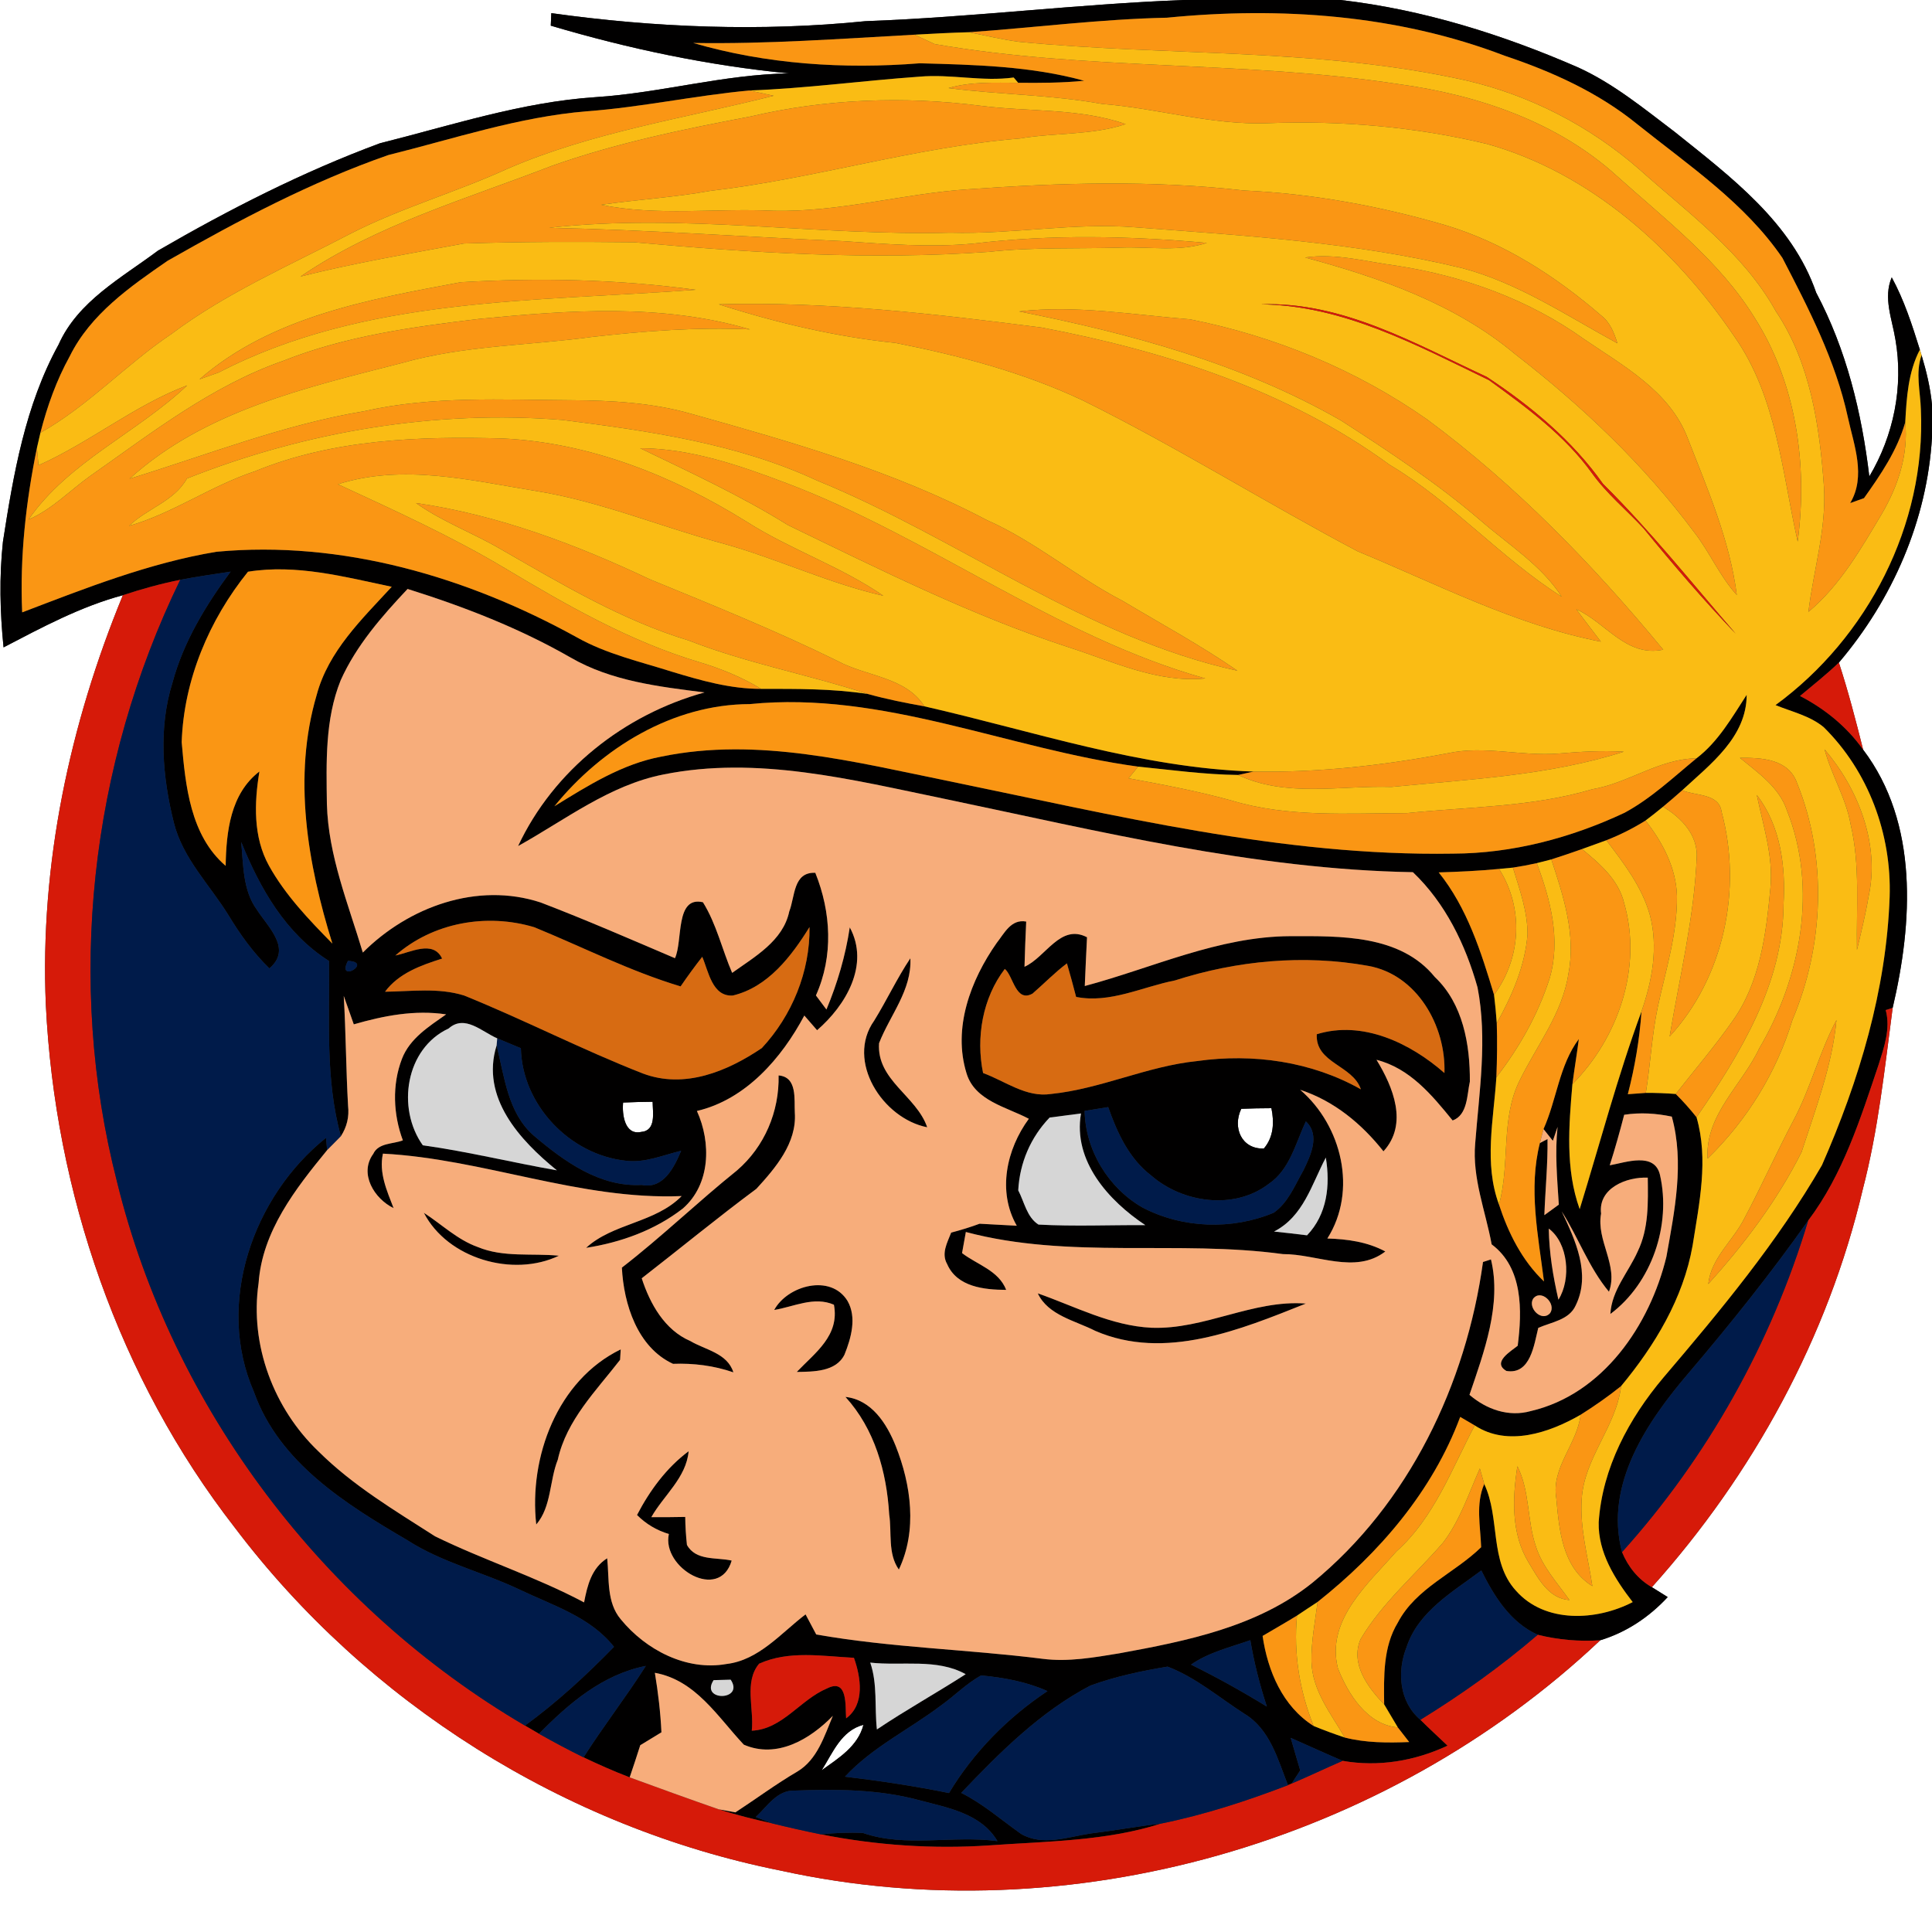 <?xml version="1.0" encoding="UTF-8" ?>
<!DOCTYPE svg PUBLIC "-//W3C//DTD SVG 1.1//EN" "http://www.w3.org/Graphics/SVG/1.1/DTD/svg11.dtd">
<svg width="250pt" height="250pt" viewBox="0 0 250 250" version="1.1" xmlns="http://www.w3.org/2000/svg">
<rect x="0" y="0" width="250" height="250" fill="#333333" stroke="none"/>
<g id="#ffffffff">
<path fill="#ffffff" opacity="1.00" d=" M 0.00 0.00 L 153.15 0.00 C 139.40 0.53 125.75 2.24 111.99 2.74 C 98.46 4.11 84.79 3.58 71.34 1.70 C 71.32 2.10 71.29 2.92 71.27 3.32 C 81.33 6.31 91.65 8.48 102.11 9.50 C 93.68 9.62 85.47 12.03 77.07 12.57 C 67.52 13.20 58.38 16.23 49.16 18.54 C 39.17 22.24 29.64 27.10 20.43 32.44 C 15.73 35.96 10.08 38.97 7.58 44.59 C 3.26 52.44 1.74 61.36 0.38 70.10 C -0.11 74.64 0.00 79.23 0.46 83.77 C 5.45 81.17 10.43 78.49 15.90 77.02 C 9.01 93.74 5.15 111.88 5.93 130.00 C 7.11 154.30 15.38 178.37 30.36 197.64 C 47.49 220.33 73.10 236.47 100.99 242.05 C 138.42 250.28 179.27 238.50 207.07 212.25 C 210.46 211.22 213.40 209.25 215.80 206.66 C 215.29 206.34 214.27 205.70 213.75 205.38 C 226.85 190.77 236.54 173.04 241.04 153.91 C 243.05 146.21 243.87 138.29 244.91 130.42 C 247.50 119.40 248.30 106.53 241.09 97.01 C 240.14 93.22 239.16 89.45 237.95 85.74 C 244.89 77.57 249.37 67.35 250.00 56.59 L 250.00 250.00 L 0.00 250.00 L 0.00 0.00 Z" />
<path fill="#ffffff" opacity="1.00" d=" M 173.48 0.00 L 250.00 0.00 L 250.00 52.36 C 249.79 50.18 249.28 48.05 248.65 45.96 L 248.64 45.93 L 248.43 45.25 C 247.43 42.05 246.40 38.84 244.79 35.89 C 243.66 38.53 244.84 41.29 245.27 43.95 C 246.33 50.03 245.04 56.37 241.89 61.65 C 240.91 53.41 238.93 45.24 235.01 37.86 C 231.88 28.79 223.95 22.88 216.76 17.11 C 212.75 14.07 208.82 10.83 204.22 8.73 C 194.42 4.46 184.12 1.23 173.48 0.00 Z" />
<path fill="#ffffff" opacity="1.00" d=" M 80.63 142.67 C 81.90 142.61 83.18 142.58 84.45 142.57 C 84.46 143.93 84.94 146.31 82.97 146.47 C 80.83 146.94 80.48 144.19 80.63 142.67 Z" />
<path fill="#ffffff" opacity="1.00" d=" M 160.62 143.48 C 161.92 143.43 163.22 143.40 164.52 143.40 C 164.90 145.23 164.81 147.14 163.54 148.62 C 160.64 148.71 159.46 145.90 160.62 143.48 Z" />
<path fill="#ffffff" opacity="1.00" d=" M 106.33 229.07 C 107.76 226.81 108.86 223.93 111.73 223.19 C 111.01 225.98 108.51 227.50 106.33 229.07 Z" />
</g>
<g id="#010000ff">
<path fill="#010000" opacity="1.00" d=" M 153.15 0.00 L 173.48 0.00 C 184.12 1.23 194.42 4.46 204.22 8.73 C 208.82 10.83 212.75 14.07 216.76 17.11 C 223.95 22.88 231.88 28.79 235.01 37.86 C 238.93 45.24 240.91 53.41 241.89 61.65 C 245.04 56.37 246.33 50.03 245.27 43.95 C 244.84 41.29 243.66 38.53 244.79 35.89 C 246.40 38.84 247.43 42.05 248.43 45.25 C 246.92 48.14 246.71 51.44 246.54 54.64 C 245.51 58.28 243.36 61.42 241.20 64.46 C 240.75 64.62 239.85 64.94 239.41 65.10 C 241.49 61.61 239.90 57.61 239.11 53.99 C 237.52 46.67 234.06 39.96 230.64 33.37 C 225.80 26.28 218.52 21.40 211.91 16.11 C 206.85 11.98 200.85 9.27 194.70 7.21 C 180.84 1.90 165.67 0.84 151.01 2.29 C 142.44 2.47 133.93 3.57 125.39 4.17 C 123.04 4.23 120.69 4.36 118.34 4.49 C 108.80 5.01 99.27 5.72 89.70 5.56 C 99.17 8.32 109.20 8.97 119.01 8.19 C 126.12 8.38 133.41 8.55 140.29 10.45 C 137.45 10.73 134.60 10.74 131.75 10.71 C 131.60 10.54 131.32 10.20 131.17 10.03 C 127.11 10.59 123.05 9.56 118.98 9.92 C 111.63 10.44 104.32 11.44 96.96 11.71 C 89.92 12.36 82.98 13.88 75.93 14.40 C 67.15 15.12 58.76 17.95 50.26 20.06 C 40.26 23.54 30.86 28.52 21.68 33.75 C 16.84 37.09 11.71 40.66 9.03 46.09 C 7.31 49.20 6.11 52.56 5.23 56.00 C 5.12 56.48 4.89 57.46 4.78 57.95 C 3.35 64.94 2.55 72.09 2.87 79.24 C 11.07 76.11 19.30 72.85 28.00 71.40 C 44.25 69.88 60.50 74.66 74.64 82.47 C 78.47 84.63 82.79 85.60 86.95 86.92 C 90.70 88.06 94.53 89.15 98.49 89.14 C 103.09 89.14 107.72 89.10 112.29 89.80 C 114.70 90.47 117.16 90.96 119.62 91.40 C 133.73 94.61 147.63 99.38 162.21 99.84 C 161.71 99.95 160.71 100.17 160.21 100.28 C 155.88 100.23 151.58 99.63 147.27 99.20 C 130.46 96.92 114.25 89.38 97.02 91.11 C 87.08 91.13 77.87 96.77 71.74 104.33 C 76.08 101.66 80.50 98.85 85.60 97.90 C 98.06 95.33 110.65 98.62 122.84 101.09 C 144.33 105.50 165.92 110.82 188.00 110.46 C 195.70 110.44 203.28 108.43 210.22 105.17 C 213.66 103.31 216.53 100.59 219.52 98.13 C 222.35 95.97 224.11 92.84 226.02 89.91 C 226.01 95.39 221.32 98.89 217.68 102.26 C 216.86 102.98 216.04 103.70 215.20 104.39 C 214.45 105.01 213.70 105.60 212.93 106.18 C 211.32 107.19 209.62 108.04 207.86 108.73 C 206.81 109.12 205.76 109.50 204.71 109.87 C 203.39 110.33 202.08 110.79 200.74 111.21 C 200.27 111.33 199.33 111.57 198.86 111.69 C 197.83 111.92 196.81 112.11 195.77 112.27 C 195.33 112.31 194.43 112.40 193.98 112.44 C 191.38 112.69 188.77 112.81 186.17 112.89 C 189.86 117.47 191.65 123.18 193.33 128.73 C 193.48 129.94 193.59 131.16 193.68 132.39 C 193.76 134.72 193.72 137.06 193.63 139.40 C 193.28 144.87 191.99 150.54 193.97 155.87 C 195.17 159.55 196.95 163.11 199.79 165.82 C 199.05 159.90 197.76 153.83 199.26 147.91 C 199.51 147.78 200.01 147.52 200.25 147.39 C 200.29 150.68 199.96 153.95 199.84 157.24 C 200.31 156.90 201.25 156.22 201.71 155.88 C 201.50 152.53 201.19 149.17 201.55 145.82 L 200.94 147.62 C 200.64 147.24 200.04 146.48 199.73 146.10 C 201.44 142.30 201.76 137.84 204.30 134.45 C 204.05 136.40 203.72 138.34 203.47 140.29 C 203.01 145.67 202.54 151.27 204.41 156.46 C 207.04 147.93 209.32 139.26 212.41 130.87 C 212.16 134.49 211.55 138.08 210.64 141.59 C 211.22 141.55 212.39 141.46 212.97 141.42 C 214.26 141.41 215.55 141.46 216.84 141.56 C 217.79 142.50 218.69 143.51 219.53 144.57 C 221.11 150.03 219.88 155.72 219.02 161.19 C 217.81 168.02 214.14 174.09 209.77 179.36 C 208.10 180.70 206.34 181.93 204.53 183.07 C 200.50 185.39 195.10 187.25 190.83 184.45 C 190.36 184.18 189.42 183.63 188.95 183.35 C 185.36 192.98 178.47 200.97 170.50 207.29 C 169.83 207.73 168.49 208.61 167.83 209.06 C 166.36 209.96 164.87 210.81 163.38 211.69 C 164.04 216.22 165.97 220.81 169.98 223.34 C 171.31 223.89 172.66 224.38 174.02 224.84 C 176.74 225.53 179.56 225.53 182.35 225.42 C 181.86 224.78 181.37 224.15 180.88 223.53 C 180.29 222.54 179.70 221.54 179.11 220.55 C 179.07 216.97 178.95 213.13 180.88 209.96 C 183.22 205.49 188.19 203.60 191.66 200.21 C 191.57 197.49 190.93 194.63 192.06 192.03 C 194.15 196.44 192.69 202.04 196.17 205.84 C 199.92 210.09 206.59 209.74 211.27 207.31 C 208.97 204.33 206.78 200.89 206.87 196.98 C 207.33 189.96 210.78 183.55 215.25 178.25 C 222.66 169.55 230.02 160.70 235.76 150.77 C 240.58 139.81 244.10 128.07 244.52 116.05 C 244.78 107.93 241.78 99.81 235.98 94.09 C 234.19 92.61 231.85 92.10 229.75 91.24 C 241.68 82.51 249.23 67.89 248.56 53.01 C 248.50 50.67 247.83 48.25 248.65 45.96 C 249.28 48.05 249.79 50.18 250.00 52.36 L 250.00 56.59 C 249.37 67.35 244.89 77.57 237.95 85.74 C 236.35 87.26 234.62 88.65 232.92 90.06 C 236.13 91.72 238.99 94.04 241.09 97.01 C 248.30 106.53 247.50 119.40 244.91 130.42 C 244.68 130.49 244.23 130.63 244.01 130.70 C 244.66 133.12 243.80 135.52 243.08 137.80 C 240.73 144.78 238.48 151.97 233.98 157.94 C 229.19 164.72 223.99 171.22 218.61 177.55 C 213.18 183.88 207.56 192.08 209.89 200.84 C 210.67 202.73 211.96 204.36 213.75 205.38 C 214.27 205.70 215.29 206.34 215.80 206.66 C 213.40 209.25 210.46 211.22 207.07 212.25 C 204.35 212.44 201.62 212.19 198.98 211.54 C 195.43 209.94 193.35 206.57 191.68 203.22 C 188.02 205.97 183.58 208.47 182.03 213.08 C 180.75 216.27 181.04 220.20 183.80 222.54 C 184.94 223.68 186.14 224.77 187.31 225.89 C 183.07 227.87 178.36 228.67 173.73 227.85 C 171.48 226.89 169.26 225.86 167.02 224.88 C 167.42 226.28 167.83 227.69 168.25 229.09 C 167.97 229.52 167.42 230.37 167.14 230.79 L 166.66 231.00 C 165.35 227.66 164.33 223.76 161.04 221.77 C 157.77 219.68 154.74 217.05 151.08 215.66 C 147.71 216.22 144.32 216.94 141.10 218.11 C 134.62 221.50 129.38 226.75 124.38 232.00 C 127.21 233.41 129.57 235.50 132.13 237.31 C 134.91 238.92 138.13 237.71 141.05 237.26 C 144.12 236.89 147.16 236.33 150.24 235.97 C 143.12 238.25 135.45 238.26 128.04 238.79 C 120.73 239.29 113.38 238.78 106.20 237.36 C 108.02 237.18 109.85 237.09 111.68 237.19 C 117.19 239.10 123.32 237.46 129.07 238.24 C 126.93 234.64 122.64 233.93 118.93 232.94 C 113.72 231.53 108.26 231.50 102.91 231.70 C 100.59 231.57 99.28 233.75 97.80 235.12 C 98.33 235.33 99.40 235.74 99.93 235.95 C 97.59 235.43 95.27 234.86 92.99 234.12 C 93.53 234.22 94.62 234.42 95.16 234.52 C 97.84 232.77 100.42 230.85 103.19 229.23 C 105.77 227.68 106.67 224.64 107.77 222.03 C 104.83 225.05 100.54 227.62 96.25 225.76 C 92.87 222.17 90.04 217.42 84.74 216.46 C 85.16 219.01 85.47 221.57 85.59 224.16 C 84.68 224.71 83.76 225.27 82.85 225.83 C 82.41 227.22 81.95 228.60 81.48 229.99 C 79.45 229.21 77.47 228.33 75.51 227.40 C 78.07 223.37 81.01 219.60 83.57 215.57 C 78.00 216.66 73.60 220.42 69.75 224.35 C 69.29 224.09 68.38 223.56 67.93 223.29 C 72.09 220.26 75.87 216.77 79.45 213.10 C 76.38 209.22 71.56 207.76 67.27 205.71 C 62.47 203.42 57.19 202.20 52.69 199.29 C 44.73 194.63 36.11 189.26 32.86 180.12 C 27.84 168.66 32.74 154.78 42.19 147.23 L 42.33 148.83 C 38.23 153.83 33.93 159.33 33.46 166.05 C 32.30 174.02 35.42 182.28 41.20 187.80 C 45.64 192.22 51.06 195.44 56.30 198.80 C 62.61 201.89 69.36 204.04 75.58 207.35 C 76.00 205.15 76.55 202.90 78.57 201.64 C 78.85 204.30 78.47 207.34 80.33 209.54 C 83.56 213.49 88.81 216.25 94.01 215.32 C 98.21 214.82 101.06 211.32 104.24 208.90 C 104.58 209.55 105.27 210.85 105.62 211.50 C 115.31 213.21 125.17 213.42 134.92 214.65 C 138.25 215.08 141.57 214.47 144.84 213.94 C 153.57 212.34 162.70 210.52 169.81 204.82 C 182.31 194.60 189.71 179.12 191.90 163.30 C 192.16 163.22 192.67 163.05 192.93 162.97 C 194.34 168.77 192.03 174.96 190.15 180.49 C 192.34 182.37 195.21 183.40 198.09 182.59 C 207.42 180.41 213.48 171.49 215.63 162.63 C 216.69 156.68 217.98 150.47 216.33 144.49 C 214.30 144.06 212.23 143.93 210.17 144.25 C 209.60 146.44 208.99 148.63 208.30 150.79 C 210.38 150.42 214.10 149.03 214.80 152.03 C 216.28 158.51 213.74 166.03 208.38 170.03 C 208.55 166.95 210.72 164.63 211.92 161.93 C 213.36 158.97 213.26 155.59 213.22 152.39 C 210.50 152.26 206.77 153.74 207.18 157.04 C 206.53 160.54 209.46 163.71 208.20 167.15 C 205.59 164.03 204.25 160.14 202.08 156.75 C 203.85 160.47 205.89 164.84 203.90 168.91 C 203.05 170.82 200.75 171.07 199.05 171.83 C 198.51 173.98 198.05 177.92 194.93 177.40 C 193.02 176.29 195.52 174.85 196.39 174.14 C 196.97 169.61 197.09 164.05 193.02 161.02 C 192.22 156.69 190.49 152.43 190.89 147.95 C 191.41 141.25 192.49 134.44 191.19 127.76 C 189.63 122.23 187.04 116.87 182.83 112.86 C 162.25 112.50 142.17 107.53 122.13 103.35 C 110.25 100.90 97.98 97.77 85.84 100.22 C 78.85 101.60 73.14 106.09 67.04 109.48 C 71.64 99.66 80.78 92.47 91.16 89.60 C 85.24 88.85 79.13 88.14 73.86 85.10 C 67.21 81.28 60.04 78.50 52.74 76.21 C 49.39 79.77 46.09 83.54 44.08 88.04 C 42.04 93.10 42.23 98.68 42.30 104.04 C 42.48 110.72 45.06 116.95 46.95 123.26 C 52.87 117.34 61.76 114.09 69.96 116.78 C 75.82 119.02 81.57 121.53 87.34 123.99 C 88.38 121.76 87.34 115.91 90.96 116.75 C 92.71 119.56 93.44 122.87 94.74 125.89 C 97.66 123.80 101.33 121.75 102.13 117.94 C 102.89 115.99 102.63 112.82 105.50 112.94 C 107.55 118.04 107.86 123.72 105.58 128.81 C 106.03 129.41 106.48 130.02 106.94 130.63 C 108.37 127.21 109.41 123.66 109.96 120.00 C 112.58 124.84 109.43 130.12 105.73 133.31 C 105.18 132.68 104.63 132.04 104.08 131.41 C 101.15 136.92 96.51 142.28 90.18 143.76 C 92.04 147.85 91.95 153.25 88.36 156.38 C 84.76 159.18 80.32 160.78 75.84 161.47 C 79.34 158.26 84.76 158.27 88.21 154.77 C 75.07 155.32 62.58 149.96 49.55 149.28 C 49.01 151.76 50.06 154.07 50.93 156.33 C 48.43 155.12 46.43 151.87 48.30 149.31 C 48.97 147.86 50.86 148.06 52.13 147.56 C 50.88 144.21 50.72 140.37 52.01 137.02 C 53.03 134.36 55.52 132.82 57.73 131.26 C 53.68 130.65 49.66 131.43 45.78 132.55 C 45.35 131.33 44.91 130.10 44.48 128.87 C 44.76 133.61 44.77 138.36 45.04 143.09 C 45.20 144.51 44.89 145.82 44.11 147.03 C 42.06 139.65 42.68 131.92 42.57 124.35 C 36.95 120.80 33.64 114.95 31.21 108.95 C 31.50 111.92 31.40 115.20 33.25 117.73 C 34.74 120.04 37.82 122.79 34.86 125.31 C 32.76 123.28 31.07 120.91 29.56 118.42 C 27.13 114.48 23.63 111.06 22.49 106.43 C 21.02 100.54 20.48 94.20 22.32 88.33 C 23.74 83.05 26.62 78.33 29.84 73.97 C 27.66 74.30 25.48 74.61 23.32 75.03 C 20.80 75.53 18.33 76.22 15.90 77.02 C 10.43 78.49 5.45 81.17 0.46 83.77 C 0.00 79.23 -0.11 74.64 0.38 70.10 C 1.74 61.36 3.26 52.44 7.58 44.59 C 10.08 38.97 15.73 35.96 20.43 32.44 C 29.64 27.10 39.17 22.24 49.16 18.54 C 58.38 16.23 67.52 13.20 77.07 12.57 C 85.47 12.03 93.68 9.62 102.11 9.50 C 91.65 8.48 81.33 6.31 71.27 3.32 C 71.29 2.92 71.32 2.10 71.34 1.70 C 84.79 3.58 98.46 4.11 111.99 2.74 C 125.75 2.24 139.40 0.53 153.15 0.00 M 32.09 73.98 C 27.06 80.21 23.78 87.99 23.51 96.04 C 24.00 101.66 24.62 108.11 29.20 112.04 C 29.28 107.63 29.81 102.71 33.57 99.83 C 32.89 103.89 32.75 108.32 34.81 112.03 C 36.93 115.84 39.98 119.02 43.01 122.10 C 39.80 111.77 37.85 100.52 40.98 89.92 C 42.49 84.25 46.85 80.10 50.69 75.93 C 44.59 74.65 38.36 72.97 32.09 73.98 M 51.16 123.64 C 53.09 123.27 56.05 121.58 57.21 124.04 C 54.47 124.91 51.61 125.92 49.82 128.33 C 53.22 128.29 56.75 127.78 60.06 128.82 C 67.85 131.97 75.35 135.85 83.19 138.91 C 88.57 140.94 94.11 138.64 98.58 135.62 C 102.49 131.42 104.83 125.72 104.75 119.96 C 102.41 123.74 99.37 127.74 94.83 128.82 C 92.16 129.00 91.68 125.68 90.87 123.81 C 89.89 125.06 88.96 126.34 88.07 127.64 C 81.54 125.68 75.43 122.56 69.13 119.98 C 62.98 118.14 56.03 119.36 51.16 123.64 M 45.02 124.34 C 43.49 127.33 48.35 124.48 45.02 124.34 M 58.06 133.08 C 52.46 135.68 51.30 143.41 54.71 148.20 C 60.54 149.01 66.26 150.43 72.06 151.44 C 67.28 147.56 62.16 142.01 64.26 135.28 C 65.29 139.35 65.70 143.99 69.06 146.94 C 73.00 150.28 77.61 153.63 83.06 153.33 C 85.85 153.90 87.25 151.02 88.14 148.91 C 85.79 149.47 83.45 150.51 80.99 150.20 C 73.75 149.44 67.57 142.99 67.40 135.64 C 66.38 135.21 65.36 134.78 64.34 134.36 C 62.37 133.52 60.15 131.23 58.06 133.08 M 80.63 142.67 C 80.48 144.19 80.83 146.94 82.97 146.47 C 84.94 146.31 84.46 143.93 84.45 142.57 C 83.18 142.58 81.90 142.61 80.63 142.67 M 200.41 158.98 C 200.46 162.08 200.96 165.16 201.66 168.18 C 203.34 165.50 202.93 160.86 200.41 158.98 M 198.38 168.06 C 197.67 169.27 199.50 171.11 200.57 169.93 C 201.45 168.69 199.40 166.72 198.38 168.06 M 154.12 215.40 C 157.47 217.05 160.74 218.87 163.93 220.83 C 163.01 218.02 162.28 215.15 161.79 212.24 C 159.18 213.16 156.42 213.80 154.12 215.40 M 98.23 215.28 C 96.25 217.65 97.60 221.12 97.28 223.95 C 101.26 223.77 103.55 219.93 107.02 218.48 C 109.75 217.10 109.36 220.80 109.49 222.35 C 111.95 220.55 111.39 217.03 110.50 214.52 C 106.42 214.31 102.08 213.54 98.23 215.28 M 112.61 215.14 C 113.57 217.93 113.15 220.91 113.47 223.79 C 117.22 221.27 121.17 219.08 124.96 216.64 C 121.21 214.56 116.70 215.60 112.61 215.14 M 92.34 217.41 C 90.53 220.19 96.39 220.11 94.55 217.35 C 94.00 217.37 92.89 217.39 92.34 217.41 M 121.73 220.71 C 117.63 223.81 112.87 226.09 109.34 229.90 C 113.85 230.44 118.34 231.11 122.80 232.02 C 125.97 226.74 130.42 222.23 135.54 218.83 C 132.83 217.61 129.89 217.08 126.95 216.80 C 125.04 217.86 123.50 219.45 121.73 220.71 M 106.33 229.07 C 108.51 227.50 111.01 225.98 111.73 223.19 C 108.86 223.93 107.76 226.81 106.33 229.07 Z" />
<path fill="#010000" opacity="1.00" d=" M 128.97 122.02 C 129.95 120.79 130.82 118.89 132.79 119.25 C 132.70 121.20 132.62 123.15 132.57 125.10 C 135.33 123.87 137.20 119.48 140.66 121.28 C 140.56 123.38 140.45 125.48 140.37 127.59 C 149.18 125.24 157.67 121.18 166.96 121.14 C 173.40 121.13 181.19 120.91 185.67 126.43 C 189.31 129.87 190.23 135.16 190.20 139.96 C 189.82 141.66 189.93 144.27 187.97 144.99 C 185.30 141.71 182.45 138.24 178.12 137.14 C 180.27 140.65 182.25 145.45 179.02 148.98 C 176.19 145.41 172.62 142.45 168.24 141.02 C 173.64 145.65 175.68 154.08 171.76 160.26 C 174.34 160.34 176.94 160.69 179.26 161.94 C 175.37 164.94 170.38 162.25 166.01 162.28 C 152.38 160.42 138.40 162.99 124.98 159.42 C 124.86 160.10 124.61 161.47 124.49 162.15 C 126.45 163.66 129.22 164.39 130.20 166.91 C 127.38 166.90 123.84 166.54 122.56 163.57 C 121.77 162.19 122.58 160.80 123.08 159.50 C 124.32 159.17 125.55 158.80 126.76 158.35 C 128.36 158.44 129.96 158.52 131.57 158.61 C 129.03 154.17 130.24 148.71 133.13 144.77 C 130.23 143.23 126.15 142.45 125.07 138.89 C 123.26 133.04 125.59 126.84 128.97 122.02 M 152.03 126.87 C 147.80 127.70 143.62 129.87 139.25 129.00 C 138.87 127.54 138.48 126.10 138.06 124.66 C 136.48 125.85 135.11 127.27 133.61 128.57 C 131.42 129.79 131.11 126.24 130.02 125.38 C 127.15 129.13 126.26 134.25 127.21 138.85 C 130.09 139.90 132.78 142.05 136.00 141.56 C 142.47 140.90 148.45 137.95 154.92 137.30 C 162.13 136.28 169.72 137.35 176.10 140.96 C 175.04 137.81 170.19 137.59 170.39 133.83 C 176.32 132.00 182.49 134.97 186.91 138.85 C 187.12 132.77 183.37 126.10 177.03 124.98 C 168.72 123.48 160.05 124.29 152.03 126.87 M 140.35 143.75 C 140.45 148.87 143.43 153.73 147.85 156.26 C 153.04 158.97 159.45 159.18 164.83 156.92 C 166.69 155.62 167.55 153.38 168.64 151.48 C 169.57 149.57 170.88 146.90 168.98 145.11 C 167.64 147.93 166.91 151.36 164.15 153.21 C 159.69 156.61 153.03 155.66 148.95 152.10 C 146.09 149.91 144.56 146.56 143.40 143.26 C 142.38 143.42 141.37 143.58 140.35 143.75 M 160.62 143.48 C 159.46 145.90 160.64 148.71 163.54 148.62 C 164.81 147.14 164.90 145.23 164.52 143.40 C 163.22 143.40 161.92 143.43 160.62 143.48 M 131.76 154.03 C 132.54 155.51 132.87 157.51 134.38 158.46 C 138.97 158.71 143.59 158.51 148.20 158.53 C 143.45 155.37 138.82 150.23 139.88 144.08 C 138.86 144.21 136.83 144.47 135.82 144.61 C 133.36 147.18 131.95 150.46 131.76 154.03 M 164.86 159.36 C 166.28 159.51 167.70 159.67 169.13 159.85 C 171.74 157.13 172.15 153.37 171.56 149.79 C 169.72 153.26 168.68 157.40 164.86 159.36 Z" />
<path fill="#010000" opacity="1.00" d=" M 113.12 132.07 C 114.75 129.43 116.07 126.59 117.80 124.00 C 118.01 128.12 115.16 131.36 113.75 134.99 C 113.42 139.78 118.60 141.81 119.98 145.87 C 114.22 144.74 109.41 137.30 113.12 132.07 Z" />
<path fill="#010000" opacity="1.00" d=" M 95.37 151.45 C 98.93 148.38 100.85 143.85 100.75 139.16 C 103.21 139.36 102.75 142.29 102.85 143.99 C 103.12 147.91 100.35 151.13 97.88 153.83 C 92.84 157.57 88.00 161.56 83.04 165.41 C 84.11 168.71 86.00 172.10 89.33 173.53 C 91.29 174.69 94.12 175.09 94.90 177.58 C 92.37 176.71 89.75 176.38 87.09 176.48 C 82.48 174.35 80.71 168.76 80.47 164.03 C 85.62 160.05 90.30 155.52 95.37 151.45 Z" />
<path fill="#010000" opacity="1.00" d=" M 54.85 156.94 C 57.16 158.43 59.18 160.42 61.81 161.36 C 65.14 162.75 68.82 162.14 72.32 162.49 C 66.40 165.33 57.92 162.88 54.85 156.94 Z" />
<path fill="#010000" opacity="1.00" d=" M 100.18 169.51 C 101.90 166.34 107.50 164.79 109.67 168.34 C 110.89 170.46 110.14 173.15 109.28 175.28 C 108.18 177.53 105.24 177.49 103.10 177.53 C 105.51 175.01 108.66 172.82 107.91 168.83 C 105.33 167.71 102.74 169.09 100.18 169.51 Z" />
<path fill="#010000" opacity="1.00" d=" M 134.29 167.36 C 139.11 169.05 143.79 171.56 148.99 171.81 C 155.84 172.08 162.10 168.16 168.98 168.68 C 160.51 172.06 150.73 176.12 141.72 172.21 C 139.14 170.89 135.61 170.20 134.29 167.36 Z" />
<path fill="#010000" opacity="1.00" d=" M 69.39 197.27 C 68.42 188.54 72.12 178.60 80.32 174.61 L 80.24 175.96 C 77.14 179.97 73.31 183.75 72.18 188.88 C 71.09 191.60 71.37 194.98 69.39 197.27 Z" />
<path fill="#010000" opacity="1.00" d=" M 109.40 180.76 C 112.79 181.13 114.74 184.21 115.90 187.10 C 117.90 192.13 118.72 198.04 116.31 203.10 C 114.85 201.03 115.42 198.32 115.06 195.96 C 114.73 190.44 113.18 184.91 109.40 180.76 Z" />
<path fill="#010000" opacity="1.00" d=" M 82.43 196.04 C 84.07 192.89 86.24 189.92 89.11 187.79 C 88.79 191.24 85.90 193.47 84.28 196.32 C 85.74 196.33 87.20 196.32 88.67 196.29 C 88.68 197.50 88.76 198.70 88.89 199.91 C 90.05 202.01 92.72 201.49 94.68 201.94 C 93.10 207.31 85.59 202.86 86.55 198.50 C 84.98 198.03 83.58 197.20 82.43 196.04 Z" />
</g>
<g id="#fa9614ff">
<path fill="#fa9614" opacity="1.00" d=" M 151.01 2.29 C 165.67 0.84 180.84 1.90 194.70 7.21 C 200.85 9.27 206.85 11.98 211.91 16.11 C 218.52 21.40 225.80 26.28 230.64 33.37 C 234.06 39.96 237.52 46.67 239.11 53.99 C 239.90 57.61 241.49 61.61 239.41 65.10 C 239.85 64.94 240.75 64.62 241.20 64.46 C 243.36 61.42 245.51 58.28 246.54 54.64 C 246.96 58.82 245.61 62.88 243.53 66.45 C 240.82 71.00 238.13 75.73 234.01 79.18 C 234.65 73.78 236.36 68.48 236.02 63.00 C 235.46 55.14 234.28 46.96 229.79 40.27 C 225.58 32.69 218.42 27.55 212.09 21.88 C 205.70 16.30 197.97 12.32 189.71 10.41 C 170.71 6.17 151.12 7.29 131.85 5.41 C 129.67 5.12 127.54 4.60 125.39 4.17 C 133.93 3.57 142.44 2.47 151.01 2.29 Z" />
<path fill="#fa9614" opacity="1.00" d=" M 89.70 5.56 C 99.27 5.72 108.80 5.01 118.34 4.49 C 118.99 4.79 120.29 5.39 120.94 5.70 C 140.77 9.16 161.07 7.83 180.95 10.88 C 191.16 12.27 201.47 15.73 209.21 22.76 C 215.51 28.42 222.44 33.71 226.97 41.00 C 232.45 49.53 233.94 60.16 232.62 70.08 C 230.59 61.07 229.91 51.35 224.43 43.55 C 216.76 32.22 205.77 22.33 192.35 18.61 C 183.10 16.40 173.52 15.58 164.02 15.94 C 156.79 16.21 149.79 14.01 142.62 13.45 C 136.04 12.26 129.35 12.25 122.73 11.40 C 125.66 10.54 128.73 10.71 131.75 10.71 C 134.60 10.74 137.45 10.73 140.29 10.45 C 133.41 8.55 126.12 8.38 119.01 8.19 C 109.20 8.97 99.17 8.32 89.70 5.56 Z" />
<path fill="#fa9614" opacity="1.00" d=" M 75.93 14.40 C 82.98 13.88 89.92 12.36 96.96 11.71 C 97.74 11.88 99.32 12.22 100.11 12.39 C 88.60 15.31 76.73 17.07 65.75 21.80 C 59.04 24.88 51.89 26.88 45.31 30.26 C 37.49 34.35 29.30 37.88 22.19 43.21 C 16.30 47.16 11.44 52.51 5.23 56.00 C 6.11 52.56 7.31 49.20 9.03 46.09 C 11.71 40.66 16.84 37.09 21.68 33.75 C 30.86 28.52 40.26 23.54 50.26 20.06 C 58.76 17.95 67.15 15.12 75.93 14.40 Z" />
<path fill="#fa9614" opacity="1.00" d=" M 97.04 15.09 C 106.81 12.79 116.97 12.41 126.92 13.69 C 133.15 14.49 139.66 13.97 145.66 16.06 C 141.26 17.52 136.52 17.15 131.98 17.92 C 118.44 19.03 105.39 23.13 91.91 24.70 C 87.22 25.55 82.47 25.82 77.77 26.50 C 85.06 27.99 92.61 26.92 100.01 27.27 C 108.56 27.50 116.85 25.04 125.34 24.49 C 137.20 23.64 149.14 23.30 160.98 24.65 C 169.78 25.05 178.50 26.65 186.95 29.11 C 194.52 31.36 201.29 35.72 207.22 40.85 C 208.35 41.73 208.88 43.09 209.29 44.42 C 202.77 40.87 196.51 36.64 189.22 34.70 C 175.40 31.35 161.14 30.50 147.00 29.42 C 138.97 28.77 131.00 30.34 122.98 30.11 C 105.65 30.55 88.35 27.55 71.05 29.48 C 83.73 29.73 96.36 30.65 109.03 31.20 C 114.66 31.58 120.33 32.05 125.97 31.52 C 135.98 30.31 146.13 30.53 156.16 31.43 C 152.57 32.61 148.74 31.90 145.04 32.04 C 139.35 32.21 133.64 31.96 127.98 32.59 C 112.67 33.68 97.31 32.73 82.05 31.35 C 74.71 31.27 67.35 31.27 60.02 31.51 C 52.96 32.83 45.86 34.02 38.89 35.78 C 48.74 29.07 60.35 25.75 71.36 21.48 C 79.70 18.52 88.36 16.73 97.04 15.09 Z" />
<path fill="#fa9614" opacity="1.00" d=" M 168.88 33.32 C 172.84 32.74 176.79 33.86 180.70 34.38 C 189.35 35.70 197.82 38.76 204.96 43.87 C 210.06 47.35 216.06 50.60 218.39 56.71 C 220.96 63.30 223.84 69.93 224.74 76.99 C 222.51 74.54 221.23 71.43 219.20 68.83 C 212.68 60.09 204.70 52.51 196.09 45.85 C 188.31 39.32 178.55 35.93 168.88 33.32 Z" />
<path fill="#fa9614" opacity="1.00" d=" M 59.63 36.52 C 69.77 35.92 79.96 36.14 90.03 37.50 C 69.29 39.06 47.27 38.36 28.30 48.20 C 27.68 48.42 26.44 48.86 25.82 49.08 C 35.11 40.97 47.84 38.72 59.63 36.52 Z" />
<path fill="#fa9614" opacity="1.00" d=" M 93.01 39.38 C 106.97 38.99 120.93 40.60 134.76 42.38 C 150.67 45.40 166.61 50.49 179.81 60.14 C 187.89 64.95 194.19 72.21 202.08 77.21 C 199.45 73.12 195.21 70.50 191.61 67.37 C 185.98 62.53 179.79 58.46 173.57 54.44 C 160.74 47.06 146.27 43.16 131.87 40.30 C 139.26 39.45 146.64 40.74 153.99 41.32 C 164.95 43.50 175.48 47.84 184.65 54.26 C 196.14 62.77 206.15 73.08 215.22 84.07 C 210.43 85.07 207.81 80.56 203.98 78.84 C 205.01 80.25 206.09 81.63 207.15 83.03 C 196.11 80.88 186.00 75.60 175.68 71.34 C 163.72 65.02 152.24 57.80 140.11 51.81 C 132.44 48.19 124.20 46.02 115.91 44.38 C 108.13 43.58 100.45 41.76 93.01 39.38 Z" />
<path fill="#fa9614" opacity="1.00" d=" M 61.96 41.27 C 73.61 40.13 85.65 39.26 97.04 42.62 C 90.24 42.31 83.44 42.83 76.69 43.59 C 68.46 44.72 60.06 44.68 52.02 46.97 C 39.68 50.13 26.46 53.15 16.77 61.95 C 26.83 58.86 36.69 54.94 47.12 53.21 C 55.93 51.21 65.00 51.74 73.96 51.79 C 79.15 51.82 84.40 52.11 89.41 53.54 C 102.47 57.20 115.63 60.94 127.68 67.29 C 133.95 70.07 139.19 74.60 145.26 77.75 C 150.23 80.72 155.35 83.49 160.12 86.79 C 140.42 82.47 124.19 69.72 105.77 62.20 C 95.44 57.39 84.05 55.78 72.85 54.35 C 56.35 53.01 39.56 55.82 24.19 61.92 C 22.55 64.87 19.03 65.79 16.70 68.05 C 22.41 66.41 27.32 62.85 32.97 60.99 C 43.10 56.83 54.23 56.44 65.03 56.74 C 76.33 57.27 87.08 61.58 96.60 67.50 C 102.28 71.12 108.75 73.27 114.30 77.09 C 107.22 75.48 100.62 72.30 93.62 70.35 C 85.50 68.17 77.68 64.87 69.34 63.53 C 60.90 62.16 52.15 59.98 43.73 62.66 C 51.07 66.06 58.46 69.41 65.41 73.57 C 73.35 78.32 81.48 82.98 90.39 85.65 C 93.21 86.49 95.96 87.60 98.49 89.14 C 94.53 89.15 90.70 88.06 86.95 86.92 C 82.79 85.60 78.47 84.63 74.64 82.47 C 60.50 74.66 44.25 69.88 28.00 71.40 C 19.30 72.85 11.07 76.11 2.87 79.24 C 2.55 72.09 3.35 64.94 4.78 57.95 C 4.83 58.51 4.93 59.65 4.98 60.21 C 11.65 57.24 17.37 52.46 24.22 49.87 C 17.71 56.03 8.88 59.74 3.69 67.23 C 6.70 65.94 8.97 63.53 11.59 61.65 C 19.56 56.06 27.38 49.92 36.68 46.68 C 44.75 43.47 53.40 42.30 61.96 41.27 Z" />
<path fill="#fa9614" opacity="1.00" d=" M 82.84 58.00 C 89.36 58.03 95.63 60.20 101.66 62.48 C 120.40 69.55 136.55 82.34 155.96 87.79 C 149.76 88.40 143.99 85.58 138.23 83.74 C 125.67 79.63 113.84 73.69 101.97 67.95 C 95.85 64.14 89.32 61.13 82.84 58.00 Z" />
<path fill="#fa9614" opacity="1.00" d=" M 53.83 65.09 C 64.38 66.62 74.46 70.41 84.06 74.95 C 92.23 78.31 100.43 81.62 108.36 85.52 C 112.08 87.55 117.16 87.55 119.62 91.40 C 117.16 90.96 114.70 90.47 112.29 89.80 C 104.62 87.29 96.66 85.83 89.12 82.88 C 80.48 80.26 72.71 75.60 64.93 71.14 C 61.30 68.99 57.28 67.55 53.83 65.09 Z" />
<path fill="#fa9614" opacity="1.00" d=" M 32.09 73.98 C 38.36 72.97 44.59 74.65 50.69 75.93 C 46.85 80.10 42.49 84.25 40.98 89.92 C 37.85 100.52 39.80 111.77 43.01 122.10 C 39.98 119.02 36.93 115.84 34.81 112.03 C 32.75 108.32 32.89 103.89 33.57 99.83 C 29.81 102.71 29.28 107.63 29.20 112.04 C 24.62 108.11 24.00 101.66 23.51 96.04 C 23.78 87.99 27.06 80.21 32.09 73.98 Z" />
<path fill="#fa9614" opacity="1.00" d=" M 71.74 104.33 C 77.87 96.77 87.08 91.13 97.02 91.11 C 114.25 89.38 130.46 96.92 147.27 99.20 C 146.96 99.58 146.35 100.33 146.04 100.71 C 150.51 101.54 154.98 102.37 159.37 103.59 C 166.70 105.80 174.45 105.22 182.01 105.22 C 190.04 104.39 198.23 104.45 206.04 102.13 C 210.71 101.34 214.70 98.19 219.52 98.13 C 216.53 100.59 213.66 103.31 210.22 105.17 C 203.28 108.43 195.70 110.44 188.00 110.46 C 165.92 110.82 144.33 105.50 122.84 101.09 C 110.65 98.62 98.06 95.33 85.60 97.90 C 80.50 98.85 76.08 101.66 71.74 104.33 Z" />
<path fill="#fa9614" opacity="1.00" d=" M 187.35 97.47 C 192.10 96.44 196.88 97.89 201.65 97.51 C 204.46 97.27 207.29 97.10 210.12 97.27 C 200.40 100.37 190.14 100.84 180.07 101.83 C 173.46 101.62 166.43 103.23 160.21 100.28 C 160.71 100.17 161.71 99.95 162.21 99.84 C 170.66 99.99 179.06 99.04 187.35 97.47 Z" />
<path fill="#fa9614" opacity="1.00" d=" M 236.10 96.97 C 240.48 102.10 243.28 109.26 241.79 116.04 C 241.40 118.35 240.83 120.64 240.29 122.92 C 240.19 117.50 240.73 112.01 239.47 106.67 C 238.88 103.26 236.98 100.30 236.10 96.97 Z" />
<path fill="#fa9614" opacity="1.00" d=" M 225.15 98.07 C 227.94 98.03 231.44 98.20 232.54 101.33 C 236.48 111.06 236.01 122.36 231.94 131.98 C 229.88 138.78 226.05 144.97 220.96 149.92 C 220.63 144.24 225.42 140.41 227.65 135.65 C 233.02 126.55 235.24 114.94 231.24 104.90 C 230.24 101.86 227.50 100.01 225.15 98.07 Z" />
<path fill="#fa9614" opacity="1.00" d=" M 215.20 104.39 C 216.04 103.70 216.86 102.98 217.68 102.26 C 219.39 103.01 222.44 102.63 222.77 105.04 C 225.46 115.02 223.11 126.42 216.05 134.12 C 217.33 126.47 219.20 118.85 219.55 111.08 C 219.76 108.07 217.59 105.83 215.20 104.39 Z" />
<path fill="#fa9614" opacity="1.00" d=" M 227.33 102.87 C 230.42 106.89 231.08 112.13 230.79 117.05 C 230.74 127.29 225.16 136.41 219.53 144.57 C 218.69 143.51 217.79 142.50 216.84 141.56 C 219.30 138.42 221.90 135.39 224.19 132.12 C 227.76 127.14 228.53 120.85 229.09 114.92 C 229.49 110.81 228.15 106.84 227.33 102.87 Z" />
<path fill="#fa9614" opacity="1.00" d=" M 207.86 108.73 C 209.62 108.04 211.32 107.19 212.93 106.18 C 215.14 108.99 216.90 112.31 217.00 115.96 C 217.05 120.87 215.53 125.58 214.51 130.33 C 213.74 133.99 213.57 137.73 212.97 141.42 C 212.39 141.46 211.22 141.55 210.64 141.59 C 211.55 138.08 212.16 134.49 212.41 130.87 C 213.80 126.89 214.60 122.53 213.49 118.38 C 212.46 114.73 210.11 111.69 207.86 108.73 Z" />
<path fill="#fa9614" opacity="1.00" d=" M 200.74 111.21 C 202.08 110.79 203.39 110.33 204.71 109.87 C 207.01 111.76 209.45 113.84 210.17 116.89 C 212.55 125.15 209.41 134.29 203.47 140.29 C 203.72 138.34 204.05 136.40 204.30 134.45 C 201.76 137.84 201.44 142.30 199.73 146.10 C 199.62 146.55 199.38 147.46 199.26 147.91 C 197.76 153.83 199.05 159.90 199.79 165.82 C 196.95 163.11 195.17 159.55 193.97 155.87 C 195.44 150.59 194.14 144.77 196.67 139.76 C 198.88 135.25 202.18 131.12 202.95 126.02 C 203.95 120.97 202.31 115.95 200.74 111.21 Z" />
<path fill="#fa9614" opacity="1.00" d=" M 195.77 112.27 C 196.81 112.11 197.83 111.92 198.86 111.69 C 200.63 116.41 202.00 121.61 200.52 126.60 C 199.04 131.25 196.60 135.55 193.63 139.40 C 193.72 137.06 193.76 134.72 193.68 132.39 C 195.66 128.85 197.33 125.01 197.66 120.93 C 197.68 117.94 196.63 115.09 195.77 112.27 Z" />
<path fill="#fa9614" opacity="1.00" d=" M 186.17 112.89 C 188.77 112.81 191.38 112.69 193.98 112.44 C 197.18 117.47 196.87 123.95 193.33 128.73 C 191.65 123.18 189.86 117.47 186.17 112.89 Z" />
<path fill="#fa9614" opacity="1.00" d=" M 237.64 131.99 C 237.09 137.87 234.93 143.50 233.12 149.08 C 229.99 155.32 225.72 160.99 221.05 166.15 C 221.42 162.76 224.26 160.56 225.72 157.66 C 227.94 153.49 229.86 149.17 232.07 144.99 C 234.30 140.82 235.41 136.17 237.64 131.99 Z" />
<path fill="#fa9614" opacity="1.00" d=" M 204.53 183.07 C 206.34 181.93 208.10 180.70 209.77 179.36 C 209.14 184.63 204.96 188.68 204.67 194.02 C 204.42 197.82 205.50 201.52 206.05 205.24 C 202.14 202.81 201.76 197.98 201.38 193.84 C 200.72 189.87 204.09 186.87 204.53 183.07 Z" />
<path fill="#fa9614" opacity="1.00" d=" M 170.50 207.29 C 178.47 200.97 185.36 192.98 188.95 183.35 C 189.42 183.63 190.36 184.18 190.83 184.45 C 187.84 190.11 185.59 196.37 180.70 200.75 C 177.03 204.95 171.56 209.62 173.12 215.86 C 174.43 219.22 176.93 223.19 180.88 223.53 C 181.37 224.15 181.86 224.78 182.35 225.42 C 179.56 225.53 176.74 225.53 174.02 224.84 C 172.22 221.76 169.80 218.74 169.70 215.01 C 169.66 212.42 170.16 209.86 170.50 207.29 Z" />
<path fill="#fa9614" opacity="1.00" d=" M 186.72 199.63 C 188.92 196.77 190.04 193.28 191.49 190.02 C 191.64 190.52 191.92 191.53 192.06 192.03 C 190.93 194.63 191.57 197.49 191.66 200.21 C 188.19 203.60 183.22 205.49 180.88 209.96 C 178.95 213.13 179.07 216.97 179.11 220.55 C 177.00 218.35 174.70 215.31 176.06 212.10 C 178.87 207.37 183.15 203.76 186.72 199.63 Z" />
<path fill="#fa9614" opacity="1.00" d=" M 196.35 189.73 C 197.98 192.97 197.59 196.72 198.74 200.10 C 199.58 202.76 201.52 204.82 203.09 207.05 C 200.35 206.84 199.06 204.25 197.80 202.18 C 195.53 198.45 195.70 193.88 196.35 189.73 Z" />
<path fill="#fa9614" opacity="1.00" d=" M 163.38 211.69 C 164.87 210.81 166.36 209.96 167.83 209.06 C 167.37 213.94 168.16 218.80 169.98 223.34 C 165.97 220.81 164.04 216.22 163.38 211.69 Z" />
</g>
<g id="#fabc14ff">
<path fill="#fabc14" opacity="1.00" d=" M 118.34 4.49 C 120.69 4.36 123.04 4.23 125.39 4.17 C 127.54 4.60 129.67 5.12 131.85 5.41 C 151.12 7.29 170.71 6.17 189.71 10.41 C 197.97 12.32 205.70 16.30 212.09 21.88 C 218.42 27.55 225.58 32.69 229.79 40.27 C 234.28 46.96 235.46 55.14 236.02 63.00 C 236.36 68.48 234.65 73.78 234.01 79.18 C 238.13 75.73 240.82 71.00 243.53 66.45 C 245.61 62.88 246.96 58.82 246.54 54.64 C 246.71 51.44 246.92 48.14 248.43 45.25 L 248.64 45.93 L 248.65 45.96 C 247.83 48.25 248.50 50.67 248.56 53.01 C 249.23 67.89 241.68 82.51 229.75 91.24 C 231.85 92.10 234.19 92.61 235.98 94.09 C 241.78 99.81 244.78 107.93 244.52 116.05 C 244.10 128.07 240.58 139.81 235.76 150.77 C 230.02 160.70 222.66 169.55 215.25 178.25 C 210.78 183.55 207.33 189.96 206.87 196.98 C 206.78 200.89 208.97 204.33 211.27 207.31 C 206.59 209.74 199.92 210.09 196.17 205.84 C 192.69 202.04 194.15 196.44 192.06 192.03 C 191.92 191.53 191.64 190.52 191.49 190.02 C 190.04 193.28 188.92 196.77 186.72 199.63 C 183.15 203.76 178.87 207.37 176.06 212.10 C 174.70 215.31 177.00 218.35 179.11 220.55 C 179.70 221.54 180.29 222.54 180.88 223.53 C 176.93 223.19 174.43 219.22 173.12 215.86 C 171.56 209.62 177.03 204.95 180.70 200.75 C 185.59 196.37 187.84 190.11 190.83 184.45 C 195.10 187.25 200.50 185.39 204.53 183.07 C 204.09 186.87 200.72 189.87 201.38 193.84 C 201.76 197.98 202.14 202.81 206.05 205.24 C 205.50 201.52 204.42 197.82 204.67 194.02 C 204.96 188.68 209.14 184.63 209.77 179.36 C 214.14 174.09 217.81 168.02 219.02 161.19 C 219.88 155.72 221.11 150.03 219.53 144.57 C 225.16 136.41 230.74 127.29 230.79 117.05 C 231.08 112.13 230.42 106.89 227.33 102.87 C 228.15 106.84 229.49 110.81 229.09 114.92 C 228.53 120.85 227.76 127.14 224.19 132.12 C 221.90 135.39 219.30 138.42 216.84 141.56 C 215.55 141.46 214.26 141.41 212.97 141.42 C 213.57 137.73 213.74 133.99 214.51 130.33 C 215.53 125.58 217.05 120.87 217.00 115.96 C 216.90 112.31 215.14 108.99 212.93 106.18 C 213.70 105.60 214.45 105.01 215.20 104.39 C 217.59 105.83 219.76 108.07 219.55 111.08 C 219.20 118.85 217.33 126.47 216.05 134.12 C 223.11 126.42 225.46 115.02 222.77 105.04 C 222.44 102.63 219.39 103.01 217.68 102.26 C 221.32 98.89 226.01 95.39 226.02 89.91 C 224.11 92.84 222.35 95.97 219.52 98.13 C 214.70 98.19 210.71 101.34 206.04 102.13 C 198.23 104.45 190.04 104.39 182.01 105.22 C 174.45 105.22 166.70 105.80 159.37 103.59 C 154.98 102.37 150.51 101.54 146.04 100.71 C 146.35 100.33 146.96 99.58 147.27 99.20 C 151.58 99.63 155.88 100.23 160.21 100.28 C 166.43 103.23 173.46 101.62 180.07 101.83 C 190.14 100.84 200.40 100.37 210.12 97.27 C 207.29 97.10 204.46 97.27 201.65 97.51 C 196.88 97.89 192.10 96.44 187.35 97.47 C 179.06 99.04 170.66 99.99 162.21 99.84 C 147.63 99.38 133.73 94.61 119.62 91.40 C 117.16 87.55 112.08 87.55 108.36 85.52 C 100.43 81.62 92.23 78.31 84.06 74.95 C 74.46 70.41 64.38 66.62 53.83 65.09 C 57.28 67.55 61.30 68.99 64.93 71.14 C 72.71 75.60 80.48 80.26 89.12 82.88 C 96.66 85.83 104.62 87.29 112.29 89.80 C 107.72 89.10 103.09 89.14 98.49 89.14 C 95.96 87.60 93.21 86.49 90.39 85.65 C 81.48 82.98 73.35 78.32 65.41 73.57 C 58.46 69.41 51.07 66.06 43.73 62.66 C 52.15 59.98 60.90 62.16 69.34 63.53 C 77.68 64.87 85.50 68.17 93.62 70.35 C 100.62 72.30 107.22 75.48 114.30 77.09 C 108.75 73.27 102.28 71.12 96.60 67.50 C 87.08 61.58 76.33 57.27 65.03 56.74 C 54.23 56.44 43.10 56.83 32.97 60.99 C 27.32 62.85 22.41 66.41 16.70 68.05 C 19.03 65.79 22.55 64.87 24.19 61.92 C 39.56 55.82 56.35 53.01 72.85 54.35 C 84.05 55.78 95.44 57.39 105.77 62.20 C 124.19 69.72 140.42 82.47 160.12 86.79 C 155.35 83.49 150.23 80.72 145.26 77.75 C 139.19 74.60 133.95 70.07 127.68 67.29 C 115.63 60.94 102.47 57.20 89.41 53.54 C 84.40 52.11 79.15 51.82 73.96 51.79 C 65.00 51.74 55.93 51.21 47.12 53.21 C 36.69 54.94 26.83 58.86 16.77 61.95 C 26.46 53.15 39.68 50.13 52.02 46.97 C 60.06 44.68 68.46 44.72 76.69 43.59 C 83.44 42.83 90.24 42.31 97.04 42.62 C 85.65 39.26 73.61 40.13 61.96 41.27 C 53.40 42.30 44.75 43.47 36.68 46.68 C 27.38 49.92 19.56 56.06 11.59 61.65 C 8.97 63.53 6.70 65.94 3.69 67.23 C 8.88 59.74 17.71 56.03 24.22 49.87 C 17.37 52.46 11.65 57.24 4.98 60.21 C 4.93 59.65 4.83 58.51 4.78 57.95 C 4.89 57.46 5.12 56.48 5.23 56.00 C 11.44 52.51 16.30 47.16 22.19 43.21 C 29.30 37.88 37.49 34.35 45.31 30.26 C 51.89 26.88 59.04 24.88 65.75 21.80 C 76.73 17.07 88.60 15.31 100.11 12.39 C 99.32 12.22 97.74 11.88 96.96 11.71 C 104.32 11.44 111.63 10.44 118.98 9.92 C 123.05 9.56 127.11 10.59 131.17 10.03 C 131.32 10.20 131.60 10.54 131.75 10.71 C 128.73 10.71 125.66 10.54 122.73 11.40 C 129.35 12.25 136.04 12.26 142.62 13.45 C 149.79 14.01 156.79 16.21 164.02 15.94 C 173.52 15.58 183.10 16.40 192.35 18.61 C 205.77 22.33 216.76 32.22 224.43 43.55 C 229.91 51.35 230.59 61.07 232.62 70.08 C 233.94 60.16 232.45 49.53 226.97 41.00 C 222.44 33.71 215.51 28.42 209.21 22.76 C 201.47 15.73 191.16 12.27 180.95 10.88 C 161.07 7.83 140.77 9.16 120.94 5.70 C 120.29 5.39 118.99 4.79 118.34 4.49 M 97.04 15.09 C 88.36 16.73 79.70 18.52 71.36 21.48 C 60.35 25.75 48.74 29.07 38.89 35.78 C 45.86 34.02 52.96 32.83 60.02 31.51 C 67.35 31.27 74.71 31.27 82.05 31.35 C 97.31 32.73 112.67 33.68 127.98 32.59 C 133.64 31.96 139.35 32.21 145.04 32.04 C 148.74 31.90 152.57 32.61 156.16 31.43 C 146.13 30.53 135.98 30.31 125.97 31.52 C 120.33 32.05 114.66 31.58 109.03 31.20 C 96.36 30.65 83.73 29.73 71.05 29.48 C 88.35 27.55 105.65 30.55 122.98 30.11 C 131.00 30.34 138.97 28.77 147.00 29.42 C 161.14 30.50 175.40 31.35 189.22 34.70 C 196.51 36.64 202.77 40.87 209.29 44.42 C 208.88 43.09 208.35 41.73 207.22 40.85 C 201.29 35.72 194.52 31.36 186.95 29.11 C 178.50 26.65 169.78 25.05 160.98 24.65 C 149.14 23.30 137.20 23.64 125.34 24.49 C 116.85 25.04 108.56 27.50 100.01 27.27 C 92.61 26.92 85.06 27.99 77.77 26.50 C 82.47 25.82 87.22 25.55 91.91 24.70 C 105.39 23.13 118.44 19.03 131.98 17.92 C 136.52 17.15 141.26 17.52 145.66 16.06 C 139.66 13.97 133.15 14.49 126.92 13.69 C 116.97 12.41 106.81 12.79 97.04 15.09 M 168.88 33.32 C 178.55 35.93 188.31 39.32 196.09 45.85 C 204.70 52.51 212.68 60.09 219.20 68.83 C 221.23 71.43 222.51 74.54 224.74 76.99 C 223.84 69.93 220.96 63.30 218.39 56.71 C 216.06 50.60 210.06 47.35 204.96 43.87 C 197.82 38.76 189.35 35.70 180.70 34.38 C 176.79 33.86 172.84 32.74 168.88 33.32 M 59.63 36.52 C 47.84 38.72 35.11 40.97 25.82 49.08 C 26.44 48.86 27.68 48.42 28.30 48.20 C 47.27 38.36 69.29 39.06 90.03 37.50 C 79.96 36.14 69.77 35.92 59.63 36.52 M 93.01 39.38 C 100.45 41.76 108.13 43.58 115.91 44.38 C 124.20 46.02 132.44 48.19 140.11 51.81 C 152.24 57.80 163.72 65.02 175.68 71.34 C 186.00 75.60 196.11 80.88 207.15 83.03 C 206.09 81.63 205.01 80.25 203.98 78.84 C 207.81 80.56 210.43 85.07 215.22 84.07 C 206.15 73.08 196.14 62.77 184.65 54.26 C 175.48 47.84 164.95 43.50 153.99 41.32 C 146.64 40.74 139.26 39.45 131.87 40.30 C 146.27 43.16 160.74 47.06 173.57 54.44 C 179.79 58.46 185.98 62.53 191.61 67.37 C 195.21 70.50 199.45 73.12 202.08 77.21 C 194.19 72.21 187.89 64.95 179.81 60.14 C 166.61 50.49 150.67 45.40 134.76 42.38 C 120.93 40.60 106.97 38.99 93.01 39.38 M 163.14 39.38 C 173.78 39.49 183.35 44.68 192.68 49.19 C 197.52 52.71 202.49 56.33 206.02 61.25 C 207.92 63.90 210.46 65.98 212.67 68.36 C 216.49 73.04 220.43 77.64 224.60 82.00 C 218.94 75.46 213.56 68.69 207.42 62.60 C 203.46 56.99 198.08 52.52 192.39 48.77 C 183.13 44.48 173.69 38.99 163.14 39.38 M 82.84 58.00 C 89.32 61.13 95.85 64.14 101.97 67.95 C 113.84 73.69 125.67 79.63 138.23 83.74 C 143.99 85.58 149.76 88.40 155.96 87.79 C 136.55 82.34 120.40 69.55 101.66 62.48 C 95.63 60.20 89.36 58.03 82.84 58.00 M 236.10 96.97 C 236.98 100.30 238.88 103.26 239.47 106.67 C 240.73 112.01 240.19 117.50 240.29 122.92 C 240.83 120.64 241.40 118.35 241.79 116.04 C 243.28 109.26 240.48 102.10 236.10 96.97 M 225.15 98.07 C 227.50 100.01 230.24 101.86 231.24 104.90 C 235.24 114.94 233.02 126.55 227.65 135.65 C 225.42 140.41 220.63 144.24 220.96 149.92 C 226.05 144.97 229.88 138.78 231.94 131.98 C 236.01 122.36 236.48 111.06 232.54 101.33 C 231.44 98.20 227.94 98.03 225.15 98.07 M 237.64 131.99 C 235.41 136.17 234.30 140.82 232.07 144.99 C 229.86 149.17 227.94 153.49 225.72 157.66 C 224.26 160.56 221.42 162.76 221.05 166.15 C 225.72 160.99 229.99 155.32 233.12 149.08 C 234.93 143.50 237.09 137.87 237.64 131.99 M 196.35 189.73 C 195.70 193.88 195.53 198.45 197.80 202.18 C 199.06 204.25 200.35 206.84 203.09 207.05 C 201.52 204.82 199.58 202.76 198.74 200.10 C 197.59 196.72 197.98 192.97 196.35 189.73 Z" />
<path fill="#fabc14" opacity="1.00" d=" M 204.71 109.87 C 205.76 109.50 206.81 109.12 207.86 108.73 C 210.11 111.69 212.46 114.73 213.49 118.38 C 214.60 122.53 213.80 126.89 212.41 130.87 C 209.32 139.26 207.04 147.93 204.41 156.46 C 202.54 151.27 203.01 145.67 203.47 140.29 C 209.41 134.29 212.55 125.15 210.17 116.89 C 209.45 113.84 207.01 111.76 204.71 109.87 Z" />
<path fill="#fabc14" opacity="1.00" d=" M 198.86 111.69 C 199.33 111.57 200.27 111.33 200.74 111.21 C 202.31 115.95 203.95 120.97 202.95 126.02 C 202.18 131.12 198.88 135.25 196.67 139.76 C 194.14 144.77 195.44 150.59 193.97 155.87 C 191.99 150.54 193.28 144.87 193.63 139.40 C 196.60 135.55 199.04 131.25 200.52 126.60 C 202.00 121.61 200.63 116.41 198.86 111.69 Z" />
<path fill="#fabc14" opacity="1.00" d=" M 193.98 112.44 C 194.43 112.40 195.33 112.31 195.77 112.27 C 196.63 115.09 197.68 117.94 197.66 120.93 C 197.33 125.01 195.66 128.85 193.68 132.39 C 193.59 131.16 193.48 129.94 193.33 128.73 C 196.87 123.95 197.18 117.47 193.98 112.44 Z" />
<path fill="#fabc14" opacity="1.00" d=" M 167.83 209.06 C 168.49 208.61 169.83 207.73 170.50 207.29 C 170.16 209.86 169.66 212.42 169.70 215.01 C 169.80 218.74 172.22 221.76 174.02 224.84 C 172.66 224.38 171.31 223.89 169.98 223.34 C 168.16 218.80 167.37 213.94 167.83 209.06 Z" />
</g>
<g id="#d61a09ff">
<path fill="#d61a09" opacity="1.00" d=" M 163.14 39.38 C 173.69 38.99 183.13 44.48 192.39 48.77 C 198.08 52.52 203.46 56.99 207.42 62.60 C 213.56 68.69 218.94 75.46 224.60 82.00 C 220.43 77.64 216.49 73.04 212.67 68.36 C 210.46 65.98 207.92 63.90 206.02 61.25 C 202.49 56.33 197.52 52.71 192.68 49.19 C 183.35 44.68 173.78 39.49 163.14 39.38 Z" />
<path fill="#d61a09" opacity="1.00" d=" M 15.90 77.02 C 18.33 76.22 20.80 75.53 23.32 75.03 C 11.66 99.00 8.50 127.05 15.14 152.92 C 22.32 182.23 41.94 208.05 67.93 223.29 C 68.38 223.56 69.29 224.09 69.75 224.35 C 71.64 225.42 73.56 226.44 75.51 227.40 C 77.47 228.33 79.45 229.21 81.48 229.99 C 85.30 231.39 89.14 232.78 92.99 234.12 C 95.27 234.86 97.59 235.43 99.93 235.95 C 102.01 236.46 104.10 236.93 106.20 237.36 C 113.38 238.78 120.73 239.29 128.04 238.79 C 135.45 238.26 143.12 238.25 150.24 235.97 C 155.85 234.83 161.32 233.05 166.66 231.00 L 167.14 230.79 C 169.35 229.85 171.53 228.81 173.73 227.85 C 178.36 228.67 183.07 227.87 187.31 225.89 C 186.14 224.77 184.94 223.68 183.80 222.54 C 189.12 219.26 194.23 215.62 198.98 211.54 C 201.62 212.19 204.35 212.44 207.07 212.25 C 179.27 238.50 138.42 250.28 100.99 242.05 C 73.10 236.47 47.49 220.33 30.36 197.64 C 15.38 178.37 7.11 154.30 5.93 130.00 C 5.15 111.88 9.01 93.74 15.90 77.02 Z" />
<path fill="#d61a09" opacity="1.00" d=" M 232.92 90.06 C 234.62 88.65 236.35 87.26 237.95 85.74 C 239.16 89.45 240.14 93.22 241.09 97.01 C 238.99 94.04 236.13 91.72 232.92 90.06 Z" />
<path fill="#d61a09" opacity="1.00" d=" M 244.01 130.70 C 244.23 130.63 244.68 130.49 244.91 130.42 C 243.87 138.29 243.05 146.21 241.04 153.91 C 236.54 173.04 226.85 190.77 213.75 205.38 C 211.96 204.36 210.67 202.73 209.89 200.84 C 220.96 188.55 229.22 173.77 233.98 157.94 C 238.48 151.97 240.73 144.78 243.08 137.80 C 243.80 135.52 244.66 133.12 244.01 130.70 Z" />
<path fill="#d61a09" opacity="1.00" d=" M 98.23 215.28 C 102.08 213.54 106.42 214.31 110.50 214.52 C 111.39 217.03 111.95 220.55 109.49 222.35 C 109.36 220.80 109.75 217.10 107.02 218.48 C 103.55 219.93 101.26 223.77 97.28 223.95 C 97.60 221.12 96.25 217.65 98.23 215.28 Z" />
</g>
<g id="#001b4aff">
<path fill="#001b4a" opacity="1.00" d=" M 23.32 75.03 C 25.48 74.61 27.66 74.30 29.84 73.97 C 26.62 78.33 23.74 83.05 22.32 88.33 C 20.48 94.20 21.02 100.54 22.49 106.43 C 23.63 111.06 27.13 114.48 29.56 118.42 C 31.07 120.91 32.76 123.28 34.86 125.31 C 37.82 122.79 34.74 120.04 33.25 117.73 C 31.40 115.20 31.50 111.92 31.21 108.95 C 33.64 114.95 36.95 120.80 42.57 124.35 C 42.68 131.92 42.06 139.65 44.11 147.03 C 43.53 147.64 42.92 148.22 42.33 148.83 L 42.19 147.23 C 32.74 154.78 27.84 168.66 32.86 180.12 C 36.11 189.26 44.73 194.63 52.69 199.29 C 57.19 202.20 62.47 203.42 67.27 205.71 C 71.56 207.76 76.38 209.22 79.45 213.10 C 75.87 216.77 72.09 220.26 67.93 223.29 C 41.94 208.05 22.32 182.23 15.14 152.92 C 8.50 127.05 11.66 99.00 23.32 75.03 Z" />
<path fill="#001b4a" opacity="1.00" d=" M 45.02 124.34 C 48.35 124.48 43.49 127.33 45.02 124.34 Z" />
<path fill="#001b4a" opacity="1.00" d=" M 64.34 134.36 C 65.36 134.78 66.38 135.21 67.40 135.64 C 67.57 142.99 73.75 149.44 80.99 150.20 C 83.45 150.51 85.79 149.47 88.14 148.91 C 87.25 151.02 85.85 153.90 83.06 153.33 C 77.61 153.63 73.00 150.28 69.06 146.94 C 65.70 143.99 65.29 139.35 64.26 135.28 C 64.28 135.05 64.32 134.59 64.34 134.36 Z" />
<path fill="#001b4a" opacity="1.00" d=" M 140.35 143.75 C 141.37 143.58 142.38 143.42 143.40 143.26 C 144.56 146.56 146.09 149.91 148.95 152.10 C 153.03 155.66 159.69 156.61 164.15 153.21 C 166.91 151.36 167.64 147.93 168.98 145.11 C 170.88 146.90 169.57 149.57 168.64 151.48 C 167.55 153.38 166.69 155.62 164.83 156.92 C 159.45 159.18 153.04 158.97 147.85 156.26 C 143.43 153.73 140.45 148.87 140.35 143.75 Z" />
<path fill="#001b4a" opacity="1.00" d=" M 218.61 177.55 C 223.99 171.22 229.19 164.72 233.98 157.94 C 229.22 173.77 220.96 188.55 209.89 200.84 C 207.56 192.08 213.18 183.88 218.61 177.55 Z" />
<path fill="#001b4a" opacity="1.00" d=" M 182.03 213.08 C 183.58 208.47 188.02 205.97 191.68 203.22 C 193.35 206.57 195.43 209.94 198.98 211.54 C 194.23 215.62 189.12 219.26 183.80 222.54 C 181.04 220.20 180.75 216.27 182.03 213.08 Z" />
<path fill="#001b4a" opacity="1.00" d=" M 154.12 215.40 C 156.42 213.80 159.18 213.16 161.79 212.24 C 162.28 215.15 163.01 218.02 163.93 220.83 C 160.74 218.87 157.47 217.05 154.12 215.40 Z" />
<path fill="#001b4a" opacity="1.00" d=" M 69.75 224.35 C 73.60 220.42 78.00 216.66 83.57 215.57 C 81.01 219.60 78.07 223.37 75.51 227.40 C 73.56 226.44 71.64 225.42 69.75 224.35 Z" />
<path fill="#001b4a" opacity="1.00" d=" M 141.10 218.11 C 144.32 216.94 147.71 216.22 151.08 215.66 C 154.74 217.05 157.77 219.68 161.04 221.77 C 164.33 223.76 165.35 227.66 166.66 231.00 C 161.32 233.05 155.85 234.83 150.24 235.97 C 147.16 236.33 144.12 236.89 141.05 237.26 C 138.13 237.71 134.91 238.92 132.13 237.31 C 129.57 235.50 127.21 233.41 124.38 232.00 C 129.38 226.75 134.62 221.50 141.10 218.11 Z" />
<path fill="#001b4a" opacity="1.00" d=" M 121.73 220.71 C 123.50 219.45 125.04 217.86 126.95 216.80 C 129.89 217.08 132.83 217.61 135.54 218.83 C 130.42 222.23 125.97 226.74 122.80 232.02 C 118.34 231.11 113.85 230.44 109.34 229.90 C 112.87 226.09 117.63 223.81 121.73 220.71 Z" />
<path fill="#001b4a" opacity="1.00" d=" M 167.02 224.88 C 169.26 225.86 171.48 226.89 173.73 227.85 C 171.53 228.81 169.35 229.85 167.14 230.79 C 167.42 230.37 167.97 229.52 168.25 229.09 C 167.83 227.69 167.42 226.28 167.02 224.88 Z" />
<path fill="#001b4a" opacity="1.00" d=" M 97.80 235.12 C 99.28 233.75 100.59 231.57 102.91 231.70 C 108.26 231.50 113.72 231.53 118.93 232.94 C 122.64 233.93 126.93 234.64 129.07 238.24 C 123.32 237.46 117.19 239.10 111.68 237.19 C 109.85 237.09 108.02 237.18 106.20 237.36 C 104.10 236.93 102.01 236.46 99.93 235.95 C 99.40 235.74 98.33 235.33 97.80 235.12 Z" />
</g>
<g id="#f7ad7bff">
<path fill="#f7ad7b" opacity="1.00" d=" M 44.08 88.04 C 46.09 83.54 49.39 79.77 52.74 76.21 C 60.04 78.50 67.21 81.28 73.86 85.10 C 79.13 88.14 85.24 88.85 91.16 89.60 C 80.78 92.47 71.64 99.66 67.04 109.48 C 73.14 106.09 78.85 101.60 85.84 100.22 C 97.98 97.77 110.25 100.90 122.13 103.35 C 142.17 107.53 162.25 112.50 182.83 112.86 C 187.04 116.87 189.63 122.23 191.19 127.76 C 192.49 134.44 191.41 141.25 190.89 147.95 C 190.49 152.43 192.22 156.69 193.02 161.02 C 197.09 164.05 196.97 169.61 196.39 174.14 C 195.52 174.85 193.02 176.29 194.93 177.40 C 198.05 177.92 198.51 173.98 199.05 171.83 C 200.75 171.07 203.05 170.82 203.90 168.91 C 205.89 164.84 203.85 160.47 202.08 156.75 C 204.25 160.14 205.59 164.03 208.20 167.15 C 209.46 163.71 206.53 160.54 207.18 157.04 C 206.77 153.74 210.50 152.26 213.22 152.39 C 213.26 155.59 213.36 158.97 211.92 161.93 C 210.72 164.63 208.55 166.95 208.38 170.03 C 213.74 166.03 216.28 158.51 214.80 152.03 C 214.10 149.03 210.38 150.42 208.30 150.79 C 208.99 148.63 209.60 146.44 210.17 144.25 C 212.23 143.93 214.30 144.06 216.33 144.49 C 217.98 150.47 216.69 156.68 215.63 162.63 C 213.48 171.49 207.42 180.41 198.09 182.59 C 195.21 183.40 192.34 182.37 190.15 180.49 C 192.03 174.96 194.34 168.77 192.93 162.97 C 192.67 163.05 192.16 163.22 191.90 163.30 C 189.71 179.12 182.31 194.60 169.81 204.82 C 162.70 210.52 153.57 212.34 144.84 213.94 C 141.57 214.47 138.25 215.08 134.92 214.65 C 125.17 213.42 115.31 213.21 105.62 211.50 C 105.27 210.85 104.58 209.55 104.24 208.90 C 101.06 211.32 98.21 214.82 94.01 215.32 C 88.81 216.25 83.56 213.49 80.33 209.54 C 78.47 207.34 78.85 204.30 78.57 201.64 C 76.55 202.90 76.00 205.15 75.58 207.35 C 69.36 204.04 62.61 201.89 56.30 198.80 C 51.06 195.44 45.64 192.22 41.20 187.80 C 35.42 182.28 32.30 174.02 33.46 166.05 C 33.93 159.33 38.23 153.83 42.33 148.83 C 42.92 148.22 43.53 147.64 44.11 147.03 C 44.89 145.82 45.20 144.51 45.04 143.09 C 44.77 138.36 44.76 133.61 44.48 128.87 C 44.91 130.10 45.35 131.33 45.78 132.55 C 49.66 131.43 53.68 130.65 57.73 131.26 C 55.52 132.82 53.03 134.36 52.01 137.02 C 50.72 140.37 50.88 144.21 52.13 147.56 C 50.86 148.06 48.97 147.86 48.30 149.31 C 46.43 151.87 48.43 155.12 50.93 156.33 C 50.06 154.07 49.01 151.76 49.55 149.28 C 62.58 149.96 75.07 155.32 88.21 154.77 C 84.76 158.27 79.34 158.26 75.84 161.47 C 80.32 160.78 84.76 159.18 88.36 156.38 C 91.95 153.25 92.04 147.85 90.18 143.76 C 96.51 142.28 101.15 136.92 104.08 131.41 C 104.63 132.04 105.18 132.68 105.73 133.31 C 109.43 130.12 112.58 124.84 109.96 120.00 C 109.41 123.66 108.37 127.21 106.94 130.63 C 106.48 130.02 106.03 129.41 105.58 128.81 C 107.86 123.72 107.55 118.04 105.50 112.94 C 102.63 112.82 102.89 115.99 102.13 117.94 C 101.33 121.75 97.66 123.80 94.74 125.89 C 93.44 122.87 92.71 119.56 90.96 116.75 C 87.34 115.91 88.38 121.76 87.34 123.99 C 81.57 121.53 75.82 119.02 69.96 116.78 C 61.76 114.09 52.87 117.34 46.95 123.26 C 45.06 116.95 42.48 110.72 42.30 104.04 C 42.23 98.68 42.04 93.10 44.08 88.04 M 128.97 122.02 C 125.59 126.84 123.26 133.04 125.07 138.89 C 126.15 142.45 130.23 143.23 133.13 144.77 C 130.24 148.71 129.03 154.17 131.57 158.61 C 129.96 158.52 128.36 158.44 126.76 158.35 C 125.55 158.80 124.32 159.17 123.08 159.50 C 122.58 160.80 121.77 162.19 122.56 163.57 C 123.84 166.54 127.38 166.90 130.20 166.91 C 129.22 164.39 126.45 163.66 124.49 162.15 C 124.61 161.47 124.86 160.10 124.98 159.42 C 138.40 162.99 152.38 160.42 166.01 162.28 C 170.38 162.25 175.37 164.94 179.26 161.94 C 176.94 160.69 174.34 160.34 171.76 160.26 C 175.68 154.08 173.64 145.65 168.24 141.02 C 172.62 142.45 176.19 145.41 179.02 148.98 C 182.25 145.45 180.27 140.65 178.12 137.14 C 182.45 138.24 185.30 141.71 187.97 144.99 C 189.93 144.27 189.82 141.66 190.20 139.96 C 190.23 135.16 189.31 129.87 185.67 126.43 C 181.19 120.91 173.40 121.13 166.96 121.14 C 157.67 121.18 149.18 125.24 140.37 127.59 C 140.45 125.48 140.56 123.38 140.66 121.28 C 137.20 119.48 135.33 123.87 132.57 125.10 C 132.62 123.15 132.70 121.20 132.79 119.25 C 130.82 118.89 129.95 120.79 128.97 122.02 M 113.12 132.07 C 109.41 137.30 114.22 144.74 119.98 145.87 C 118.60 141.81 113.42 139.78 113.75 134.99 C 115.16 131.36 118.01 128.12 117.80 124.00 C 116.07 126.59 114.75 129.43 113.12 132.07 M 95.37 151.45 C 90.30 155.52 85.62 160.05 80.47 164.03 C 80.71 168.76 82.48 174.35 87.09 176.48 C 89.75 176.38 92.37 176.71 94.90 177.58 C 94.12 175.09 91.29 174.69 89.33 173.53 C 86.00 172.10 84.11 168.71 83.04 165.41 C 88.00 161.56 92.84 157.57 97.88 153.83 C 100.35 151.13 103.12 147.91 102.85 143.99 C 102.75 142.29 103.21 139.36 100.75 139.16 C 100.85 143.85 98.93 148.38 95.37 151.45 M 54.85 156.94 C 57.92 162.88 66.40 165.33 72.32 162.49 C 68.82 162.14 65.14 162.75 61.81 161.36 C 59.18 160.42 57.16 158.43 54.85 156.94 M 100.18 169.51 C 102.74 169.09 105.33 167.71 107.91 168.83 C 108.66 172.82 105.51 175.01 103.10 177.53 C 105.24 177.49 108.18 177.53 109.28 175.28 C 110.14 173.15 110.89 170.46 109.67 168.34 C 107.50 164.79 101.90 166.34 100.18 169.51 M 134.29 167.36 C 135.61 170.20 139.14 170.89 141.72 172.21 C 150.73 176.12 160.51 172.06 168.98 168.68 C 162.10 168.16 155.84 172.08 148.99 171.81 C 143.79 171.56 139.11 169.05 134.29 167.36 M 69.39 197.27 C 71.37 194.98 71.09 191.60 72.18 188.88 C 73.31 183.75 77.14 179.97 80.24 175.96 L 80.32 174.61 C 72.12 178.60 68.42 188.54 69.39 197.27 M 109.40 180.76 C 113.18 184.91 114.73 190.44 115.06 195.96 C 115.42 198.32 114.85 201.03 116.31 203.10 C 118.72 198.04 117.90 192.13 115.90 187.10 C 114.74 184.21 112.79 181.13 109.40 180.76 M 82.43 196.04 C 83.58 197.20 84.98 198.03 86.55 198.50 C 85.59 202.86 93.10 207.31 94.68 201.94 C 92.72 201.49 90.05 202.01 88.89 199.91 C 88.76 198.70 88.68 197.50 88.67 196.29 C 87.20 196.32 85.74 196.33 84.28 196.32 C 85.90 193.47 88.79 191.24 89.11 187.79 C 86.24 189.92 84.07 192.89 82.43 196.04 Z" />
<path fill="#f7ad7b" opacity="1.00" d=" M 199.26 147.91 C 199.38 147.46 199.62 146.55 199.73 146.10 C 200.04 146.48 200.64 147.24 200.94 147.62 L 201.55 145.82 C 201.19 149.17 201.50 152.53 201.71 155.88 C 201.25 156.22 200.31 156.90 199.84 157.24 C 199.96 153.95 200.29 150.68 200.25 147.39 C 200.01 147.52 199.51 147.78 199.26 147.91 Z" />
<path fill="#f7ad7b" opacity="1.00" d=" M 200.41 158.98 C 202.93 160.86 203.34 165.50 201.66 168.18 C 200.96 165.16 200.46 162.08 200.41 158.98 Z" />
<path fill="#f7ad7b" opacity="1.00" d=" M 198.38 168.06 C 199.40 166.72 201.45 168.69 200.57 169.93 C 199.50 171.11 197.67 169.27 198.38 168.06 Z" />
<path fill="#f7ad7b" opacity="1.00" d=" M 84.74 216.46 C 90.04 217.42 92.87 222.17 96.25 225.76 C 100.54 227.62 104.83 225.05 107.77 222.03 C 106.67 224.64 105.77 227.68 103.19 229.23 C 100.42 230.85 97.84 232.77 95.16 234.52 C 94.62 234.42 93.53 234.22 92.99 234.12 C 89.14 232.78 85.30 231.39 81.48 229.99 C 81.95 228.60 82.41 227.22 82.85 225.83 C 83.76 225.27 84.68 224.71 85.59 224.16 C 85.47 221.57 85.16 219.01 84.74 216.46 Z" />
</g>
<g id="#d76b12ff">
<path fill="#d76b12" opacity="1.00" d=" M 51.16 123.64 C 56.03 119.36 62.98 118.14 69.13 119.98 C 75.43 122.56 81.54 125.68 88.07 127.64 C 88.96 126.34 89.89 125.06 90.87 123.81 C 91.68 125.68 92.16 129.00 94.83 128.82 C 99.37 127.74 102.41 123.74 104.75 119.96 C 104.83 125.72 102.49 131.42 98.58 135.62 C 94.11 138.64 88.57 140.94 83.19 138.91 C 75.35 135.85 67.85 131.97 60.06 128.82 C 56.75 127.78 53.22 128.29 49.82 128.33 C 51.61 125.92 54.47 124.91 57.21 124.04 C 56.05 121.58 53.09 123.27 51.16 123.64 Z" />
<path fill="#d76b12" opacity="1.00" d=" M 152.03 126.87 C 160.05 124.29 168.72 123.48 177.03 124.98 C 183.37 126.10 187.12 132.77 186.91 138.85 C 182.49 134.97 176.32 132.00 170.39 133.83 C 170.19 137.59 175.04 137.81 176.10 140.96 C 169.72 137.35 162.13 136.28 154.92 137.30 C 148.45 137.95 142.47 140.90 136.00 141.56 C 132.78 142.05 130.09 139.90 127.21 138.85 C 126.26 134.25 127.15 129.13 130.02 125.38 C 131.11 126.24 131.42 129.79 133.61 128.57 C 135.11 127.27 136.48 125.85 138.06 124.66 C 138.48 126.10 138.87 127.54 139.25 129.00 C 143.62 129.87 147.80 127.70 152.03 126.87 Z" />
</g>
<g id="#d6d6d6ff">
<path fill="#d6d6d6" opacity="1.00" d=" M 58.06 133.08 C 60.15 131.23 62.37 133.52 64.34 134.36 C 64.32 134.59 64.28 135.05 64.26 135.28 C 62.16 142.01 67.28 147.56 72.06 151.44 C 66.26 150.43 60.54 149.01 54.71 148.20 C 51.30 143.41 52.46 135.68 58.06 133.08 Z" />
<path fill="#d6d6d6" opacity="1.00" d=" M 131.76 154.03 C 131.95 150.46 133.36 147.18 135.82 144.61 C 136.83 144.47 138.86 144.21 139.88 144.08 C 138.82 150.23 143.45 155.37 148.20 158.53 C 143.59 158.51 138.97 158.71 134.38 158.46 C 132.87 157.51 132.54 155.51 131.76 154.03 Z" />
<path fill="#d6d6d6" opacity="1.00" d=" M 164.86 159.36 C 168.68 157.40 169.72 153.26 171.56 149.79 C 172.15 153.37 171.74 157.13 169.13 159.85 C 167.70 159.67 166.28 159.51 164.86 159.36 Z" />
<path fill="#d6d6d6" opacity="1.00" d=" M 112.61 215.14 C 116.70 215.60 121.21 214.56 124.96 216.64 C 121.17 219.08 117.22 221.27 113.47 223.79 C 113.15 220.91 113.57 217.93 112.61 215.14 Z" />
<path fill="#d6d6d6" opacity="1.00" d=" M 92.34 217.41 C 92.89 217.39 94.00 217.37 94.55 217.35 C 96.39 220.11 90.53 220.19 92.34 217.41 Z" />
</g>
</svg>
